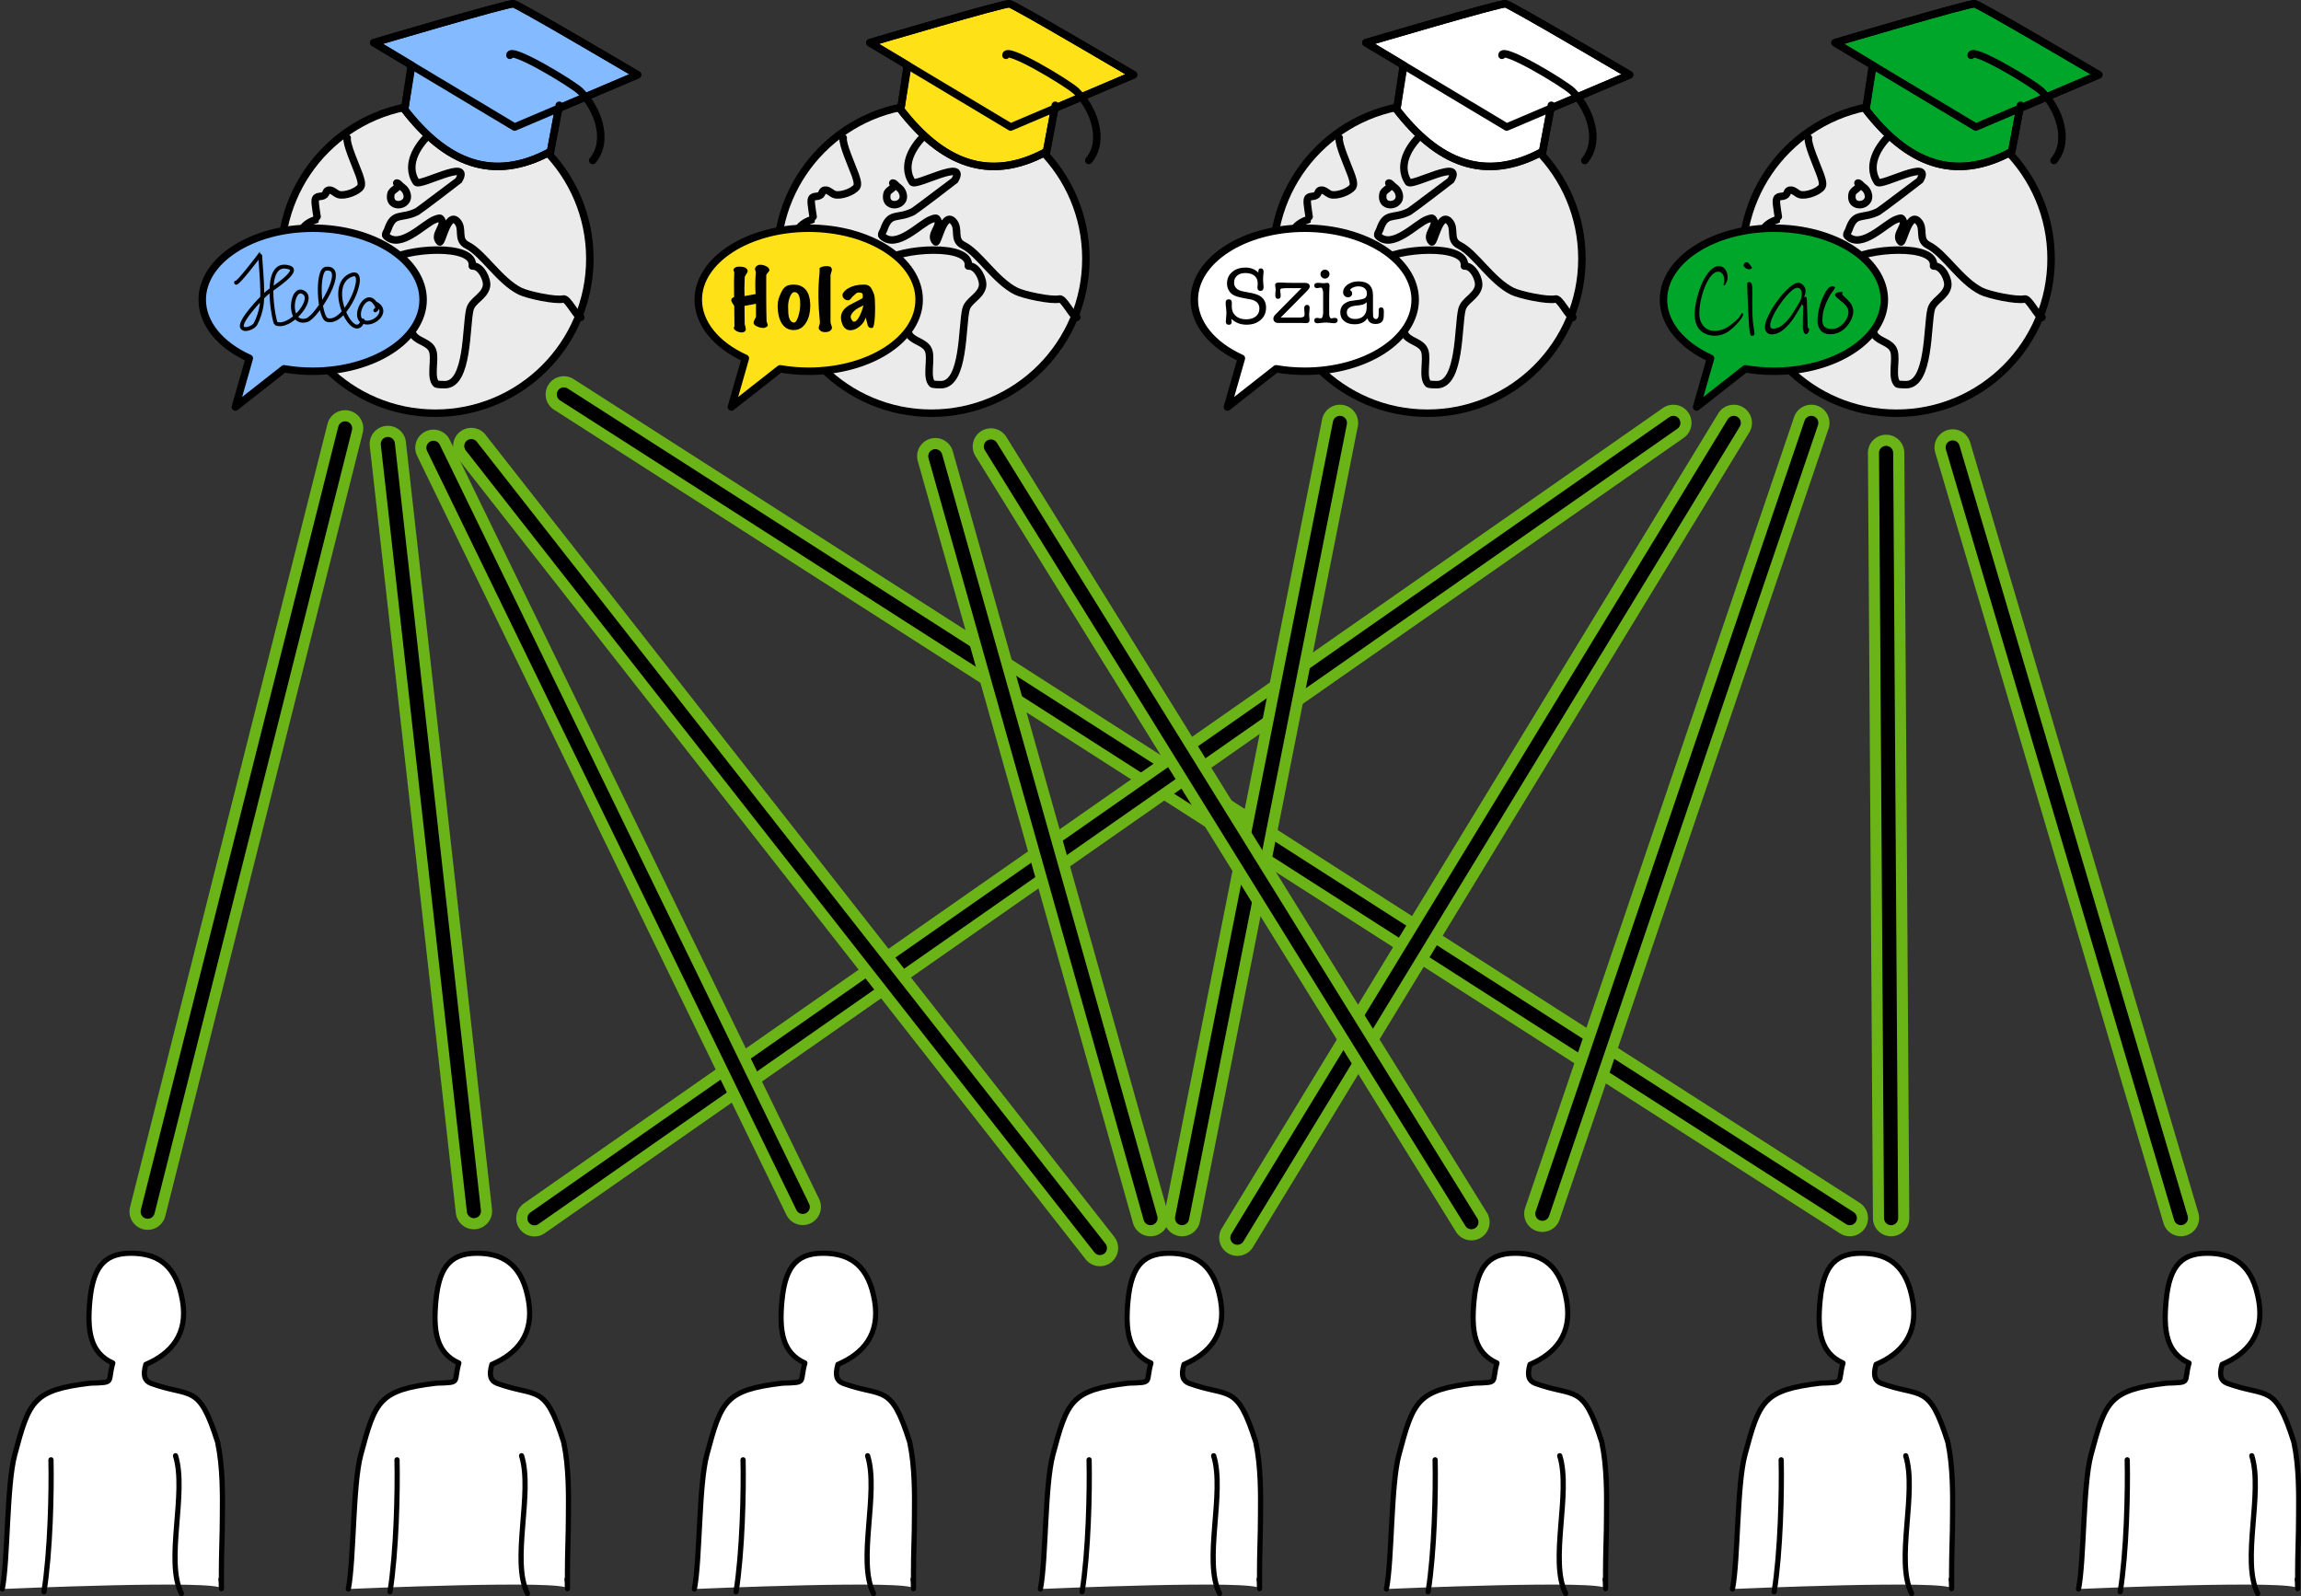 <?xml version="1.0" encoding="UTF-8"?>
<!--?xml version="1.0" encoding="UTF-8"?-->
<!-- Created with Inkscape (http://www.inkscape.org/) -->
<svg id="svg360" width="446.5mm" height="309.71mm" version="1.1" viewBox="0 0 446.5 309.71" xmlns="http://www.w3.org/2000/svg" xmlns:serif="http://www.serif.com/">
 <rect x="0" y="0" width="446.5" height="309.71" fill="#333333" stroke="none"/>
 <g id="g358" transform="translate(146.44,72.926)">
  <g id="g14" class="csvg-group">
   <g id="g6" class="csvg-button">
    <path id="path2" d="m-33.818-1.402-6.422 10.025 249.54 159.83 6.422-10.025z" style="-inkscape-stroke:none;clip-rule:evenodd;color:#000000;fill-opacity:0;font-variation-settings:normal;stop-color:#000000;stroke-linejoin:round;stroke-miterlimit:1.5"/>
    <path id="path4" d="M 212.51,163.44 -37.03,3.61" style="-inkscape-stroke:none;clip-rule:evenodd;fill:none;font-variation-settings:normal;stop-color:#000000;stroke-linecap:round;stroke-linejoin:round;stroke-miterlimit:1.5;stroke:#515151"/>
   </g>
   <g id="g12" class="csvg-button">
    <path id="path8" d="m-37.785.162a3.528 3.528 0 00-2.215 1.543 3.528 3.528 0 001.068 4.873l249.54 159.83a3.528 3.528 0 004.873-1.068 3.528 3.528 0 00-1.066-4.873l-249.54-159.83a3.528 3.528 0 00-2.658-.475z" style="-inkscape-stroke:none;clip-rule:evenodd;color:#000000;fill-rule:evenodd;fill:#6bb418;stroke-linecap:round;stroke-linejoin:round;stroke-miterlimit:1.5"/>
    <path id="path10" d="M 212.51,163.44 -37.03,3.61" style="clip-rule:evenodd;fill:none;stroke-linecap:round;stroke-linejoin:round;stroke-miterlimit:1.5;stroke-width:2.744px;stroke:#000000"/>
   </g>
  </g>
  <g id="g28" class="csvg-group">
   <g id="g20" class="csvg-button">
    <path id="path16" d="m174.86 4.26-221 154.33 6.816 9.762 221-154.33z" style="-inkscape-stroke:none;clip-rule:evenodd;color:#000000;fill-opacity:0;font-variation-settings:normal;stop-color:#000000;stroke-linejoin:round;stroke-miterlimit:1.5"/>
    <path id="path18" d="m-42.735 163.47 221-154.33" style="-inkscape-stroke:none;clip-rule:evenodd;fill:none;font-variation-settings:normal;stop-color:#000000;stroke-linecap:round;stroke-linejoin:round;stroke-miterlimit:1.5;stroke:#515151"/>
   </g>
   <g id="g26" class="csvg-button">
    <path id="path22" d="m178.88 5.666a3.528 3.528 0 00-2.637.58l-221 154.33a3.528 3.528 0 00-.873 4.912 3.528 3.528 0 004.912.871l221-154.33a3.528 3.528 0 00.873-4.912 3.528 3.528 0 00-2.275-1.453z" style="-inkscape-stroke:none;clip-rule:evenodd;color:#000000;fill-rule:evenodd;fill:#6bb418;stroke-linecap:round;stroke-linejoin:round;stroke-miterlimit:1.5"/>
    <path id="path24" d="m-42.735 163.47 221-154.33" style="clip-rule:evenodd;fill:none;stroke-linecap:round;stroke-linejoin:round;stroke-miterlimit:1.5;stroke-width:2.744px;stroke:#000000"/>
   </g>
  </g>
  <g id="g42" class="csvg-group">
   <g id="g34" class="csvg-button">
    <path id="path30" d="m238.18 12.211-11.416 3.381 44.289 149.53 11.416-3.381z" style="-inkscape-stroke:none;clip-rule:evenodd;color:#000000;fill-opacity:0;font-variation-settings:normal;stop-color:#000000;stroke-linejoin:round;stroke-miterlimit:1.5"/>
    <path id="path32" d="m232.47 13.901 44.289 149.53" style="-inkscape-stroke:none;clip-rule:evenodd;fill:none;font-variation-settings:normal;stop-color:#000000;stroke-linecap:round;stroke-linejoin:round;stroke-miterlimit:1.5;stroke:#515151"/>
   </g>
   <g id="g40" class="csvg-button">
    <path id="path36" d="m231.5 10.511c-1.872.537-2.955 2.491-2.418 4.363l44.289 149.53c.537 1.872 2.491 2.955 4.363 2.418 1.872-.537 2.955-2.491 2.418-4.363l-44.289-149.53c-.537-1.872-2.491-2.955-4.363-2.418z" style="-inkscape-stroke:none;clip-rule:evenodd;color:#000000;fill-rule:evenodd;fill:#6bb418;stroke-linecap:round;stroke-linejoin:round;stroke-miterlimit:1.5"/>
    <path id="path38" d="m232.47 13.901 44.289 149.53" style="clip-rule:evenodd;fill:none;stroke-linecap:round;stroke-linejoin:round;stroke-miterlimit:1.5;stroke-width:2.744px;stroke:#000000"/>
   </g>
  </g>
  <g id="g56" class="csvg-group">
   <g id="g48" class="csvg-button">
    <path id="path44" d="m225.5 14.922-11.906.076.971 148.48 11.906-.078z" style="-inkscape-stroke:none;clip-rule:evenodd;color:#000000;fill-opacity:0;font-variation-settings:normal;stop-color:#000000;stroke-linejoin:round;stroke-miterlimit:1.5"/>
    <path id="path46" d="m219.55 14.96.971 148.48" style="-inkscape-stroke:none;clip-rule:evenodd;fill:none;font-variation-settings:normal;stop-color:#000000;stroke-linecap:round;stroke-linejoin:round;stroke-miterlimit:1.5;stroke:#515151"/>
   </g>
   <g id="g54" class="csvg-button">
    <path id="path50" d="m219.53 11.432c-1.948.012-3.518 1.601-3.506 3.549l.971 148.48c.012 1.949 1.602 3.519 3.551 3.506 1.948-.012 3.518-1.601 3.506-3.549l-.971-148.48c-.012-1.949-1.602-3.519-3.551-3.506z" style="-inkscape-stroke:none;clip-rule:evenodd;color:#000000;fill-rule:evenodd;fill:#6bb418;stroke-linecap:round;stroke-linejoin:round;stroke-miterlimit:1.5"/>
    <path id="path52" d="m219.55 14.96.971 148.48" style="clip-rule:evenodd;fill:none;stroke-linecap:round;stroke-linejoin:round;stroke-miterlimit:1.5;stroke-width:2.744px;stroke:#000000"/>
   </g>
  </g>
  <g id="g70" class="csvg-group">
   <g id="g62" class="csvg-button">
    <path id="path58" d="m199.39 7.223-52.182 153.45 11.273 3.832 52.182-153.45z" style="-inkscape-stroke:none;clip-rule:evenodd;color:#000000;fill-opacity:0;font-variation-settings:normal;stop-color:#000000;stroke-linejoin:round;stroke-miterlimit:1.5"/>
    <path id="path60" d="m152.85 162.59 52.181-153.45" style="-inkscape-stroke:none;clip-rule:evenodd;fill:none;font-variation-settings:normal;stop-color:#000000;stroke-linecap:round;stroke-linejoin:round;stroke-miterlimit:1.5;stroke:#515151"/>
   </g>
   <g id="g68" class="csvg-button">
    <path id="path64" d="m206.17 5.799a3.528 3.528 0 00-4.475 2.205l-52.182 153.45a3.528 3.528 0 002.205 4.475 3.528 3.528 0 004.475-2.203l52.182-153.45a3.528 3.528 0 00-2.205-4.477z" style="-inkscape-stroke:none;clip-rule:evenodd;color:#000000;fill-rule:evenodd;fill:#6bb418;stroke-linecap:round;stroke-linejoin:round;stroke-miterlimit:1.5"/>
    <path id="path66" d="m152.85 162.59 52.181-153.45" style="clip-rule:evenodd;fill:none;stroke-linecap:round;stroke-linejoin:round;stroke-miterlimit:1.5;stroke-width:2.744px;stroke:#000000"/>
   </g>
  </g>
  <g id="g84" class="csvg-group">
   <g id="g76" class="csvg-button">
    <path id="path72" d="m184.91 6.043-96.32 158.1 10.166 6.195 96.322-158.1z" style="-inkscape-stroke:none;clip-rule:evenodd;color:#000000;fill-opacity:0;font-variation-settings:normal;stop-color:#000000;stroke-linejoin:round;stroke-miterlimit:1.5"/>
    <path id="path74" d="m93.669 167.24 96.322-158.1" style="-inkscape-stroke:none;clip-rule:evenodd;fill:none;font-variation-settings:normal;stop-color:#000000;stroke-linecap:round;stroke-linejoin:round;stroke-miterlimit:1.5;stroke:#515151"/>
   </g>
   <g id="g82" class="csvg-button">
    <path id="path78" d="m189.16 5.711a3.528 3.528 0 00-2.18 1.592l-96.322 158.1a3.528 3.528 0 001.178 4.85 3.528 3.528 0 004.848-1.178l96.322-158.1a3.528 3.528 0 00-1.178-4.848 3.528 3.528 0 00-2.668-.416z" style="-inkscape-stroke:none;clip-rule:evenodd;color:#000000;fill-rule:evenodd;fill:#6bb418;stroke-linecap:round;stroke-linejoin:round;stroke-miterlimit:1.5"/>
    <path id="path80" d="m93.669 167.24 96.322-158.1" style="clip-rule:evenodd;fill:none;stroke-linecap:round;stroke-linejoin:round;stroke-miterlimit:1.5;stroke-width:2.744px;stroke:#000000"/>
   </g>
  </g>
  <g id="g98" class="csvg-group">
   <g id="g90" class="csvg-button">
    <path id="path86" d="m107.73 7.981-30.635 154.3 11.678 2.318 30.635-154.3z" style="-inkscape-stroke:none;clip-rule:evenodd;color:#000000;fill-opacity:0;font-variation-settings:normal;stop-color:#000000;stroke-linejoin:round;stroke-miterlimit:1.5"/>
    <path id="path88" d="m82.932 163.44 30.636-154.3" style="-inkscape-stroke:none;clip-rule:evenodd;fill:none;font-variation-settings:normal;stop-color:#000000;stroke-linecap:round;stroke-linejoin:round;stroke-miterlimit:1.5;stroke:#515151"/>
   </g>
   <g id="g96" class="csvg-button">
    <path id="path92" d="m114.26 5.678a3.528 3.528 0 00-4.148 2.773l-30.635 154.3a3.528 3.528 0 002.772 4.148 3.528 3.528 0 004.148-2.773l30.637-154.3a3.528 3.528 0 00-2.773-4.148z" style="-inkscape-stroke:none;clip-rule:evenodd;color:#000000;fill-rule:evenodd;fill:#6bb418;stroke-linecap:round;stroke-linejoin:round;stroke-miterlimit:1.5"/>
    <path id="path94" d="m82.932 163.44 30.636-154.3" style="clip-rule:evenodd;fill:none;stroke-linecap:round;stroke-linejoin:round;stroke-miterlimit:1.5;stroke-width:2.744px;stroke:#000000"/>
   </g>
  </g>
  <g id="g112" class="csvg-group">
   <g id="g104" class="csvg-button">
    <path id="path100" d="m50.938 10.561-10.201 6.318 93.242 150.51 10.201-6.32z" style="-inkscape-stroke:none;clip-rule:evenodd;color:#000000;fill-opacity:0;font-variation-settings:normal;stop-color:#000000;stroke-linejoin:round;stroke-miterlimit:1.5"/>
    <path id="path102" d="m139.08 164.23-93.243-150.51" style="-inkscape-stroke:none;clip-rule:evenodd;fill:none;font-variation-settings:normal;stop-color:#000000;stroke-linecap:round;stroke-linejoin:round;stroke-miterlimit:1.5;stroke:#515151"/>
   </g>
   <g id="g110" class="csvg-button">
    <path id="path106" d="m46.648 10.283a3.528 3.528 0 00-2.664.436 3.528 3.528 0 00-1.141 4.857l93.242 150.51a3.528 3.528 0 004.857 1.141 3.528 3.528 0 001.141-4.856l-93.242-150.51a3.528 3.528 0 00-2.193-1.578z" style="-inkscape-stroke:none;clip-rule:evenodd;color:#000000;fill-rule:evenodd;fill:#6bb418;stroke-linecap:round;stroke-linejoin:round;stroke-miterlimit:1.5"/>
    <path id="path108" d="m139.08 164.23-93.243-150.51" style="clip-rule:evenodd;fill:none;stroke-linecap:round;stroke-linejoin:round;stroke-miterlimit:1.5;stroke-width:2.744px;stroke:#000000"/>
   </g>
  </g>
  <g id="g126" class="csvg-group">
   <g id="g118" class="csvg-button">
    <path id="path114" d="m40.781 13.982-11.457 3.236 41.756 147.84 11.459-3.236z" style="-inkscape-stroke:none;clip-rule:evenodd;color:#000000;fill-opacity:0;font-variation-settings:normal;stop-color:#000000;stroke-linejoin:round;stroke-miterlimit:1.5"/>
    <path id="path116" d="M 76.81,163.44 35.053,15.6" style="-inkscape-stroke:none;clip-rule:evenodd;fill:none;font-variation-settings:normal;stop-color:#000000;stroke-linecap:round;stroke-linejoin:round;stroke-miterlimit:1.5;stroke:#515151"/>
   </g>
   <g id="g124" class="csvg-button">
    <path id="path120" d="m34.094 12.205a3.528 3.528 0 00-2.436 4.354l41.756 147.84a3.528 3.528 0 004.356 2.436 3.528 3.528 0 002.436-4.354l-41.758-147.84a3.528 3.528 0 00-4.354-2.436z" style="-inkscape-stroke:none;clip-rule:evenodd;color:#000000;fill-rule:evenodd;fill:#6bb418;stroke-linecap:round;stroke-linejoin:round;stroke-miterlimit:1.5"/>
    <path id="path122" d="M 76.81,163.44 35.053,15.6" style="clip-rule:evenodd;fill:none;stroke-linecap:round;stroke-linejoin:round;stroke-miterlimit:1.5;stroke-width:2.744px;stroke:#000000"/>
   </g>
  </g>
  <g id="g140" class="csvg-group">
   <g id="g132" class="csvg-button">
    <path id="path128" d="m-50.305 9.957-9.371 7.346 121.99 155.62 9.371-7.344z" style="-inkscape-stroke:none;clip-rule:evenodd;color:#000000;fill-opacity:0;font-variation-settings:normal;stop-color:#000000;stroke-linejoin:round;stroke-miterlimit:1.5"/>
    <path id="path130" d="m67 169.25-121.99-155.62" style="-inkscape-stroke:none;clip-rule:evenodd;fill:none;font-variation-settings:normal;stop-color:#000000;stroke-linecap:round;stroke-linejoin:round;stroke-miterlimit:1.5;stroke:#515151"/>
   </g>
   <g id="g138" class="csvg-button">
    <path id="path134" d="m-54.564 10.125a3.528 3.528 0 00-2.6.727 3.528 3.528 0 00-.6 4.953l121.99 155.62a3.528 3.528 0 004.951.6 3.528 3.528 0 00.602-4.953l-121.99-155.62a3.528 3.528 0 00-2.353-1.326z" style="-inkscape-stroke:none;clip-rule:evenodd;color:#000000;fill-rule:evenodd;fill:#6bb418;stroke-linecap:round;stroke-linejoin:round;stroke-miterlimit:1.5"/>
    <path id="path136" d="m67 169.25-121.99-155.62" style="clip-rule:evenodd;fill:none;stroke-linecap:round;stroke-linejoin:round;stroke-miterlimit:1.5;stroke-width:2.723px;stroke:#000000"/>
   </g>
  </g>
  <g id="g154" class="csvg-group">
   <g id="g146" class="csvg-button">
    <path id="path142" d="m-56.98 11.365-10.705 5.209 71.662 147.29 10.705-5.209z" style="-inkscape-stroke:none;clip-rule:evenodd;color:#000000;fill-opacity:0;font-variation-settings:normal;stop-color:#000000;stroke-linejoin:round;stroke-miterlimit:1.5"/>
    <path id="path144" d="m9.329 161.26-71.662-147.29" style="-inkscape-stroke:none;clip-rule:evenodd;fill:none;font-variation-settings:normal;stop-color:#000000;stroke-linecap:round;stroke-linejoin:round;stroke-miterlimit:1.5;stroke:#515151"/>
   </g>
   <g id="g152" class="csvg-button">
    <path id="path148" d="m-61.18 10.637a3.528 3.528 0 00-2.695.162 3.528 3.528 0 00-1.629 4.715l71.66 147.29a3.528 3.528 0 004.717 1.629 3.528 3.528 0 001.629-4.715l-71.662-147.29a3.528 3.528 0 00-2.019-1.791z" style="-inkscape-stroke:none;clip-rule:evenodd;color:#000000;fill-rule:evenodd;fill:#6bb418;stroke-linecap:round;stroke-linejoin:round;stroke-miterlimit:1.5"/>
    <path id="path150" d="m9.329 161.26-71.662-147.29" style="clip-rule:evenodd;fill:none;stroke-linecap:round;stroke-linejoin:round;stroke-miterlimit:1.5;stroke-width:2.744px;stroke:#000000"/>
   </g>
  </g>
  <g id="g168" class="csvg-group">
   <g id="g160" class="csvg-button">
    <path id="path156" d="m-65.264 12.566-11.832 1.328 16.699 148.85 11.832-1.328z" style="-inkscape-stroke:none;clip-rule:evenodd;color:#000000;fill-opacity:0;font-variation-settings:normal;stop-color:#000000;stroke-linejoin:round;stroke-miterlimit:1.5"/>
    <path id="path158" d="m-54.481 162.08-16.699-148.85" style="-inkscape-stroke:none;clip-rule:evenodd;fill:none;font-variation-settings:normal;stop-color:#000000;stroke-linecap:round;stroke-linejoin:round;stroke-miterlimit:1.5;stroke:#515151"/>
   </g>
   <g id="g166" class="csvg-button">
    <path id="path162" d="m-71.574 9.725a3.528 3.528 0 00-3.113 3.898l16.701 148.85a3.528 3.528 0 003.898 3.111 3.528 3.528 0 003.113-3.898l-16.701-148.85a3.528 3.528 0 00-3.898-3.113z" style="-inkscape-stroke:none;clip-rule:evenodd;color:#000000;fill-rule:evenodd;fill:#6bb418;stroke-linecap:round;stroke-linejoin:round;stroke-miterlimit:1.5"/>
    <path id="path164" d="m-54.481 162.08-16.699-148.85" style="clip-rule:evenodd;fill:none;stroke-linecap:round;stroke-linejoin:round;stroke-miterlimit:1.5;stroke-width:2.744px;stroke:#000000"/>
   </g>
  </g>
  <g id="g182" class="csvg-group">
   <g id="g174" class="csvg-button">
    <path id="path170" d="m-85.24 8.744-38.312 151.99 11.545 2.91 38.312-151.99z" style="-inkscape-stroke:none;clip-rule:evenodd;color:#000000;fill-opacity:0;stroke-linejoin:round;stroke-miterlimit:1.5"/>
    <path id="path172" d="m-117.78 162.19 38.312-151.99" style="clip-rule:evenodd;fill:none;stroke-linecap:round;stroke-linejoin:round;stroke-miterlimit:1.5;stroke:#515151"/>
   </g>
   <g id="g180" class="csvg-button">
    <path id="path176" d="m-78.609 6.781a3.528 3.528 0 00-4.283 2.559l-38.313 151.98a3.528 3.528 0 002.559 4.283 3.528 3.528 0 004.283-2.559l38.312-151.98a3.528 3.528 0 00-2.559-4.283z" style="-inkscape-stroke:none;clip-rule:evenodd;color:#000000;fill-rule:evenodd;fill:#6bb418;stroke-linecap:round;stroke-linejoin:round;stroke-miterlimit:1.5"/>
    <path id="path178" d="m-117.78 162.19 38.312-151.99" style="clip-rule:evenodd;fill:none;stroke-linecap:round;stroke-linejoin:round;stroke-miterlimit:1.5;stroke-width:2.744px;stroke:#000000"/>
   </g>
  </g>
  <g id="g356" class="csvg-ignore">
   <circle id="circle184" cx="-61.957" cy="-22.722" r="29.976" style="clip-rule:evenodd;fill-rule:evenodd;fill:#ebebeb;stroke-linecap:round;stroke-linejoin:round;stroke-miterlimit:1.5;stroke-width:1.452px;stroke:#000000"/>
   <path id="path186" d="m-54.795-21.312c.603-4.499-13.344-3.408-16.249-.986-.535.446-.94 1.481-.84 2.183.068.479 5.206 11.588 5.71 12.26.938 1.251 3.133 1.338 3.695 3.023.565 1.695-.563 5.148.672 6.382.163.163 1.464.168 1.68.168 4.616 0 4.063-11.382 4.871-14.612.435-1.741 2.706-2.427 3.191-4.367.332-1.329-1.018-4.031-2.519-4.031" style="clip-rule:evenodd;fill:none;stroke-linecap:round;stroke-linejoin:round;stroke-miterlimit:1.5;stroke-width:1.452px;stroke:#000000"/>
   <path id="path188" d="m-60.559-48.388c-.224-.346-1.361.517-1.416.56-3.206 2.494-6.048 6.716-3.695 10.245.65.974 10.943-4.858 8.23-.336-.002.003-7.711 5.871-8.062 6.046-3.142 1.571-4.519-.047-5.71 3.527-.064.191-.576.936-.336 1.176 2.808 2.808 7.514-2.505 9.573-3.191.135-.045.827-.349 1.008-.168 1.333 1.333-1.611 3.092-.168 4.535.429.429 1.528-5.862 3.359-4.031 1.442 1.442-.169 3.611 2.015 4.703 3.094 1.547 6.185 6.871 10.245 8.902 1.454.727 6.894 1.888 8.398 1.512.831-.208 2.528 3.426 3.375 3.568" style="clip-rule:evenodd;fill:none;stroke-linecap:round;stroke-linejoin:round;stroke-miterlimit:1.5;stroke-width:1.452px;stroke:#000000"/>
   <path id="path190" d="m-69.457-37.408c.346.001.488.346.869.642.309.241.661.504.856.856 1.666 2.999-3.507 3.908-2.854.642.172-.858 1.427-1.031 1.427-1.855" style="clip-rule:evenodd;fill:none;stroke-linecap:round;stroke-linejoin:round;stroke-miterlimit:1.5;stroke-width:1.452px;stroke:#000000"/>
   <path id="path192" d="m-79.066-46.155c-.251 1.08 1.678 5.38 2.202 6.821.215.591.795 2.052.428 2.64-.585.936-3.138 1.909-4.352 1.498-.612-.207-1.407-1.203-2.14-.713-.254.169-.271.594-.499.785-.74.617-1.733-.08-1.855 1.142-.067.668.47 3.554.428 3.567-1.185.395-2.263.897-2.997 1.998-.345.518.054 1.48-.571 1.855-.842.506-2.566-.147-3.068.856" style="clip-rule:evenodd;fill:none;stroke-linecap:round;stroke-linejoin:round;stroke-miterlimit:1.5;stroke-width:1.452px;stroke:#000000"/>
   <path id="path194" d="m-91.541-21.54c.634.614-.733-.169-.664-.099.858.858 2.425-.264 3.567 1.641.255.425-.042 1.115.071 1.57.394 1.574.665 3.476.428 5.137-.131.917-.516 2.379 0 3.282.451.789.938 2.143 1.498 2.783 1.191 1.362 3.567 3.162 3.567 4.994" style="clip-rule:evenodd;fill:none;stroke-linecap:round;stroke-linejoin:round;stroke-miterlimit:1.5;stroke-width:1.452px;stroke:#000000"/>
   <path id="path196" d="m-66.538-60.226-7.37-4.414s26.112-7.723 27.107-7.552c.995.171 24.073 13.777 24.073 13.777l-15.309 6.505-1.578 8.389c-11.343 6.174-20.462 1.985-28.305-8.146z" style="clip-rule:evenodd;fill-rule:evenodd;fill:#84baff;stroke-linecap:round;stroke-linejoin:round;stroke-miterlimit:1.5;stroke-width:1.452px;stroke:#000000"/>
   <path id="path198" d="m-46.801-72.191c-.995-.171-27.107 7.552-27.107 7.552l27.321 16.363 23.859-10.138s-23.078-13.606-24.073-13.777z" style="clip-rule:evenodd;fill:none;stroke-linecap:round;stroke-linejoin:round;stroke-miterlimit:1.5;stroke-width:1.452px;stroke:#000000"/>
   <path id="path200" d="m-47.496-62.194c-.054-1.864 12.224 5.552 13.653 6.967 3.372 3.338 5.67 9.524 2.424 13.436" style="clip-rule:evenodd;fill:none;stroke-linecap:round;stroke-linejoin:round;stroke-miterlimit:1.5;stroke-width:1.452px;stroke:#000000"/>
   <path id="path202" d="m-37.924-52.507-1.69 8.987c-11.343 6.174-20.462 1.986-28.305-8.146l1.26-8.568" style="clip-rule:evenodd;fill:none;stroke-linecap:round;stroke-linejoin:round;stroke-miterlimit:1.5;stroke-width:1.441px;stroke:#000000"/>
   <path id="path204" d="m-64.337-14.765c0-7.66-9.602-13.879-21.43-13.879-11.827 0-21.43 6.219-21.43 13.879 0 4.527 3.409 8.769 9.133 11.366l-2.704 9.451 9.448-7.413c1.811.315 3.678.474 5.553.474 11.828 0 21.43-6.219 21.43-13.878z" style="clip-rule:evenodd;fill-rule:evenodd;fill:#84baff;stroke-linecap:round;stroke-linejoin:round;stroke-miterlimit:1.5;stroke-width:1.452px;stroke:#000000"/>
   <path id="path206" d="m-100.64-18.1c.038.649 4.836-5.568 4.74-5.568-.243 0 .676 6.93.231 9.932-.185 1.249-.59 2.522-1.192 3.677-.375.718-2.331 1.475-2.633.567-.423-1.27 3.887-5.795 5.096-6.784.707-.579 6.227-4.045 4.158-4.735-5.575-1.858-2.957 10.727-2.656 10.856 2.604 1.117 7.427-4.367 5.543-5.89-2.525-2.041-3.61 6.406.43 5.252 1.992-.569 8.134-10.537 3.728-9.987-1.887.236-1.332 9.452.231 9.932 3.69 1.133 8.092-9.858 4.85-8.777-5.568 1.856.436 13.821 2.079 8.893" style="clip-rule:evenodd;fill:none;stroke-linecap:round;stroke-linejoin:round;stroke-miterlimit:1.5;stroke-width:.749px;stroke:#000000"/>
   <path id="path208" d="m-73.62-12.702c.663-.426.28-.949-.11-1.496-1.685-2.358-4.071 2.249-2.593 3.481 1.836 1.53 5.891-1.774 2.708-3.365" style="clip-rule:evenodd;fill:none;stroke-linecap:round;stroke-linejoin:round;stroke-miterlimit:1.5;stroke-width:.749px;stroke:#000000"/>
   <circle id="circle210" cx="34.297" cy="-22.722" r="29.976" style="clip-rule:evenodd;fill-rule:evenodd;fill:#ebebeb;stroke-linecap:round;stroke-linejoin:round;stroke-miterlimit:1.5;stroke-width:1.452px;stroke:#000000"/>
   <path id="path212" d="m41.46-21.312c.603-4.499-13.344-3.408-16.249-.986-.535.446-.94 1.481-.84 2.183.068.479 5.206 11.588 5.71 12.26.938 1.251 3.133 1.338 3.695 3.023.565 1.695-.563 5.148.672 6.382.163.163 1.464.168 1.68.168 4.616 0 4.063-11.382 4.871-14.612.435-1.741 2.706-2.427 3.191-4.367.332-1.329-1.018-4.031-2.519-4.031" style="clip-rule:evenodd;fill:none;stroke-linecap:round;stroke-linejoin:round;stroke-miterlimit:1.5;stroke-width:1.452px;stroke:#000000"/>
   <path id="path214" d="m35.696-48.388c-.224-.346-1.361.517-1.416.56-3.206 2.494-6.048 6.716-3.695 10.245.65.974 10.943-4.858 8.23-.336-.002.003-7.711 5.871-8.062 6.046-3.142 1.571-4.519-.047-5.71 3.527-.064.191-.576.936-.336 1.176 2.808 2.808 7.514-2.505 9.573-3.191.135-.045.827-.349 1.008-.168 1.333 1.333-1.611 3.092-.168 4.535.429.429 1.528-5.862 3.359-4.031 1.442 1.442-.169 3.611 2.015 4.703 3.094 1.547 6.185 6.871 10.245 8.902 1.454.727 6.894 1.888 8.398 1.512.831-.208 2.528 3.426 3.375 3.568" style="clip-rule:evenodd;fill:none;stroke-linecap:round;stroke-linejoin:round;stroke-miterlimit:1.5;stroke-width:1.452px;stroke:#000000"/>
   <path id="path216" d="m26.798-37.408c.346.001.488.346.869.642.309.241.661.504.856.856 1.666 2.999-3.507 3.908-2.854.642.172-.858 1.427-1.031 1.427-1.855" style="clip-rule:evenodd;fill:none;stroke-linecap:round;stroke-linejoin:round;stroke-miterlimit:1.5;stroke-width:1.452px;stroke:#000000"/>
   <path id="path218" d="m17.189-46.155c-.251 1.08 1.678 5.38 2.202 6.821.215.591.795 2.052.428 2.64-.585.936-3.138 1.909-4.352 1.498-.612-.207-1.407-1.203-2.14-.713-.254.169-.271.594-.499.785-.74.617-1.733-.08-1.855 1.142-.067.668.47 3.554.428 3.567-1.185.395-2.263.897-2.997 1.998-.345.518.054 1.48-.571 1.855-.842.506-2.566-.147-3.068.856" style="clip-rule:evenodd;fill:none;stroke-linecap:round;stroke-linejoin:round;stroke-miterlimit:1.5;stroke-width:1.452px;stroke:#000000"/>
   <path id="path220" d="m4.714-21.54c.634.614-.733-.169-.664-.099.858.858 2.425-.264 3.567 1.641.255.425-.042 1.115.071 1.57.394 1.574.665 3.476.428 5.137-.131.917-.516 2.379 0 3.282.451.789.938 2.143 1.498 2.783 1.191 1.362 3.567 3.162 3.567 4.994" style="clip-rule:evenodd;fill:none;stroke-linecap:round;stroke-linejoin:round;stroke-miterlimit:1.5;stroke-width:1.452px;stroke:#000000"/>
   <path id="path222" d="m29.717-60.226-7.37-4.414s26.112-7.723 27.107-7.552c.995.171 24.073 13.777 24.073 13.777l-15.309 6.505-1.578 8.389c-11.343 6.174-20.462 1.985-28.305-8.146z" style="clip-rule:evenodd;fill-rule:evenodd;fill:#ffe117;stroke-linecap:round;stroke-linejoin:round;stroke-miterlimit:1.5;stroke-width:1.452px;stroke:#000000"/>
   <path id="path224" d="m49.454-72.191c-.995-.171-27.107 7.552-27.107 7.552l27.321 16.363 23.859-10.138s-23.078-13.606-24.073-13.777z" style="clip-rule:evenodd;fill:none;stroke-linecap:round;stroke-linejoin:round;stroke-miterlimit:1.5;stroke-width:1.452px;stroke:#000000"/>
   <path id="path226" d="m48.759-62.194c-.054-1.864 12.224 5.552 13.653 6.967 3.372 3.338 5.67 9.524 2.424 13.436" style="clip-rule:evenodd;fill:none;stroke-linecap:round;stroke-linejoin:round;stroke-miterlimit:1.5;stroke-width:1.452px;stroke:#000000"/>
   <path id="path228" d="m58.331-52.507-1.69 8.987c-11.343 6.174-20.462 1.986-28.305-8.146l1.26-8.568" style="clip-rule:evenodd;fill:none;stroke-linecap:round;stroke-linejoin:round;stroke-miterlimit:1.5;stroke-width:1.441px;stroke:#000000"/>
   <path id="path230" d="m31.918-14.765c0-7.66-9.602-13.879-21.43-13.879-11.827 0-21.43 6.219-21.43 13.879 0 4.527 3.409 8.769 9.133 11.366l-2.704 9.451 9.448-7.413c1.811.315 3.678.474 5.553.474 11.828 0 21.43-6.219 21.43-13.878z" style="clip-rule:evenodd;fill-rule:evenodd;fill:#ffe117;stroke-linecap:round;stroke-linejoin:round;stroke-miterlimit:1.5;stroke-width:1.452px;stroke:#000000"/>
   <path id="path232" d="m2.244-19.461c-.022 1.438 0 7.316.066 8.809 0 .1.038.241.116.423.077.182.116.312.116.39 0 .199-.188.365-.564.498-.078.033-.177.05-.299.05-.365 0-.752-.089-1.161-.265-.487-.211-.73-.459-.73-.747 0-.133.052-.304.158-.514.105-.211.207-.415.307-.614v-2.555l-2.223.415c0 .486.005 1.172.017 2.057.011.884.017 1.332.017 1.344 0 .121.036.307.108.556.071.249.108.428.108.539 0 .199-.075.359-.224.481-.149.121-.352.182-.605.182-.265 0-.537-.064-.813-.191-.277-.128-.462-.257-.556-.39-.094-.133-.141-.232-.141-.299 0-.022.044-.128.133-.315 0-.42-.006-1.115-.017-2.082-.011-.968-.017-1.584-.017-1.85-.011-.033-.144-.249-.398-.647-.155-.232-.211-.448-.166-.647.022-.111.088-.199.199-.265.11-.066.221-.138.332-.216-.033-2.367-.022-3.965.033-4.794-.1-.188-.149-.332-.149-.431 0-.221.171-.41.514-.564.144-.056.348-.083.614-.083.863 0 1.388.21 1.576.63.033.077.05.149.05.216 0 .144-.097.351-.29.622-.194.271-.29.494-.29.672-.066 1.593-.078 2.781-.033 3.567 1.083-.177 1.802-.31 2.156-.398-.1-1.217-.089-2.638.033-4.263-.1-.255-.149-.459-.149-.614 0-.299.204-.542.614-.73.088-.045.216-.066.382-.066.387 0 .763.088 1.128.265.42.199.635.448.647.747.011.144-.086.32-.29.531-.205.21-.307.392-.307.547z" style="clip-rule:evenodd;stroke-linecap:round;stroke-linejoin:round;stroke-miterlimit:1.5;stroke-width:.638"/>
   <path id="path234" d="m9.676-16.956c.741.674 1.111 1.813 1.111 3.417 0 1.238-.26 2.294-.78 3.168-.586.995-1.393 1.493-2.422 1.493-1.018 0-1.803-.448-2.356-1.344-.487-.775-.773-2.054-.773-3.249 0-1.05.23-1.7.607-2.541.398-.896.907-1.421 1.526-1.576.32-.078.652-.116.995-.116.851 0 1.548.249 2.09.747zm-1.891.713c-.365-.033-.68.276-.946.929-.232.586-.348 1.2-.348 1.841 0 .94.044 1.603.133 1.991.154.697.475 1.078.962 1.145.309.044.597-.338.863-1.145.254-.775.382-1.604.382-2.488 0-1.46-.348-2.218-1.045-2.273z" style="clip-rule:evenodd;stroke-linecap:round;stroke-linejoin:round;stroke-miterlimit:1.5;stroke-width:.638"/>
   <path id="path236" d="m14.918-9.043c-.221.376-.63.564-1.228.564-.553 0-.94-.172-1.161-.514-.066-.1-.1-.211-.1-.332 0-.1.038-.263.116-.489.077-.227.116-.418.116-.572-.321-3.222-.419-6.437-.066-9.638v-.813c.033-.122.188-.227.464-.315.276-.089.569-.133.879-.133.453 0 .741.075.863.224.121.149.182.307.182.473 0 .11-.045.293-.133.547-.089.254-.133.459-.133.614v8.958c0 .154.047.353.141.597.094.243.141.42.141.531 0 .1-.028.199-.083.299z" style="clip-rule:evenodd;stroke-linecap:round;stroke-linejoin:round;stroke-miterlimit:1.5;stroke-width:.638"/>
   <path id="path238" d="m23.316-14.883c.1 1.427.117 5.607-.535 5.607-.221 0-.398-.033-.531-.1-.177-.111-.299-.332-.365-.664-.133-.564-.265-1.007-.398-1.327-.033.553-.365 1.111-.995 1.675-.63.564-1.266.846-1.908.846-.808 0-1.366-.487-1.675-1.46-.111-.354-.166-.692-.166-1.012 0-.929.525-1.72 1.576-2.372.863-.454 1.73-.907 2.604-1.36.044-.166.066-.332.066-.498 0-.31-.094-.489-.282-.539-.188-.05-.348-.075-.481-.075-.232 0-.423.066-.572.199-.149.133-.29.26-.423.382-.133.077-.304.26-.514.547-.166.232-.348.353-.547.365-.288.033-.547-.056-.78-.265-.232-.211-.348-.454-.348-.73 0-.155.044-.299.133-.431.254-.376.635-.702 1.145-.979.774-.42 1.742-.63 2.903-.63.741 0 1.249.315 1.526.946.177.431.48.702.568 1.875zm-2.194 1.211c-.332.154-.661.318-.987.489-.327.171-.628.395-.904.672-.398.409-.597.757-.597 1.045 0 .243.1.492.299.747.11.144.232.216.365.216.287 0 .6-.29.937-.871.337-.581.633-1.347.887-2.298z" style="clip-rule:evenodd;stroke-linecap:round;stroke-linejoin:round;stroke-miterlimit:1.5;stroke-width:.638"/>
   <circle id="circle240" cx="130.55" cy="-22.722" r="29.976" style="clip-rule:evenodd;fill-rule:evenodd;fill:#ebebeb;stroke-linecap:round;stroke-linejoin:round;stroke-miterlimit:1.5;stroke-width:1.452px;stroke:#000000"/>
   <path id="path242" d="m137.71-21.312c.603-4.499-13.344-3.408-16.249-.986-.535.446-.94 1.481-.84 2.183.068.479 5.206 11.588 5.71 12.26.938 1.251 3.133 1.338 3.695 3.023.565 1.695-.563 5.148.672 6.382.163.163 1.464.168 1.68.168 4.616 0 4.063-11.382 4.871-14.612.435-1.741 2.706-2.427 3.191-4.367.332-1.329-1.018-4.031-2.519-4.031" style="clip-rule:evenodd;fill:none;stroke-linecap:round;stroke-linejoin:round;stroke-miterlimit:1.5;stroke-width:1.452px;stroke:#000000"/>
   <path id="path244" d="m131.95-48.388c-.224-.346-1.361.517-1.416.56-3.206 2.494-6.048 6.716-3.695 10.245.65.974 10.943-4.858 8.23-.336-.002.003-7.711 5.871-8.062 6.046-3.142 1.571-4.519-.047-5.71 3.527-.064.191-.576.936-.336 1.176 2.808 2.808 7.514-2.505 9.573-3.191.135-.045.827-.349 1.008-.168 1.333 1.333-1.611 3.092-.168 4.535.429.429 1.528-5.862 3.359-4.031 1.442 1.442-.169 3.611 2.015 4.703 3.094 1.547 6.185 6.871 10.245 8.902 1.454.727 6.894 1.888 8.398 1.512.831-.208 2.528 3.426 3.375 3.568" style="clip-rule:evenodd;fill:none;stroke-linecap:round;stroke-linejoin:round;stroke-miterlimit:1.5;stroke-width:1.452px;stroke:#000000"/>
   <path id="path246" d="m123.05-37.408c.346.001.488.346.869.642.309.241.661.504.856.856 1.666 2.999-3.507 3.908-2.854.642.172-.858 1.427-1.031 1.427-1.855" style="clip-rule:evenodd;fill:none;stroke-linecap:round;stroke-linejoin:round;stroke-miterlimit:1.5;stroke-width:1.452px;stroke:#000000"/>
   <path id="path248" d="m113.44-46.155c-.251 1.08 1.678 5.38 2.202 6.821.215.591.795 2.052.428 2.64-.585.936-3.138 1.909-4.352 1.498-.612-.207-1.407-1.203-2.14-.713-.254.169-.271.594-.499.785-.74.617-1.733-.08-1.855 1.142-.067.668.47 3.554.428 3.567-1.185.395-2.263.897-2.997 1.998-.345.518.054 1.48-.571 1.855-.842.506-2.566-.147-3.068.856" style="clip-rule:evenodd;fill:none;stroke-linecap:round;stroke-linejoin:round;stroke-miterlimit:1.5;stroke-width:1.452px;stroke:#000000"/>
   <path id="path250" d="m100.97-21.54c.634.614-.733-.169-.664-.099.858.858 2.425-.264 3.567 1.641.255.425-.042 1.115.071 1.57.394 1.574.665 3.476.428 5.137-.131.917-.516 2.379 0 3.282.451.789.938 2.143 1.498 2.783 1.191 1.362 3.567 3.162 3.567 4.994" style="clip-rule:evenodd;fill:none;stroke-linecap:round;stroke-linejoin:round;stroke-miterlimit:1.5;stroke-width:1.452px;stroke:#000000"/>
   <path id="path252" d="m125.97-60.226-7.37-4.414s26.112-7.723 27.107-7.552 24.073 13.777 24.073 13.777l-15.309 6.505-1.578 8.389c-11.343 6.174-20.462 1.985-28.305-8.146z" style="clip-rule:evenodd;fill-rule:evenodd;fill:#ffffff;stroke-linecap:round;stroke-linejoin:round;stroke-miterlimit:1.5;stroke-width:1.452px;stroke:#000000"/>
   <path id="path254" d="m145.71-72.191c-.995-.171-27.107 7.552-27.107 7.552l27.321 16.363 23.859-10.138s-23.078-13.606-24.073-13.777z" style="clip-rule:evenodd;fill:none;stroke-linecap:round;stroke-linejoin:round;stroke-miterlimit:1.5;stroke-width:1.452px;stroke:#000000"/>
   <path id="path256" d="m145.01-62.194c-.054-1.864 12.224 5.552 13.653 6.967 3.372 3.338 5.67 9.524 2.424 13.436" style="clip-rule:evenodd;fill:none;stroke-linecap:round;stroke-linejoin:round;stroke-miterlimit:1.5;stroke-width:1.452px;stroke:#000000"/>
   <path id="path258" d="m154.59-52.507-1.69 8.987c-11.343 6.174-20.462 1.986-28.305-8.146l1.26-8.568" style="clip-rule:evenodd;fill:none;stroke-linecap:round;stroke-linejoin:round;stroke-miterlimit:1.5;stroke-width:1.441px;stroke:#000000"/>
   <path id="path260" d="m128.17-14.765c0-7.66-9.602-13.879-21.43-13.879-11.827 0-21.43 6.219-21.43 13.879 0 4.527 3.409 8.769 9.133 11.366l-2.704 9.451 9.448-7.413c1.811.315 3.678.474 5.553.474 11.828 0 21.43-6.219 21.43-13.878z" style="clip-rule:evenodd;fill-rule:evenodd;fill:#ffffff;stroke-linecap:round;stroke-linejoin:round;stroke-miterlimit:1.5;stroke-width:1.452px;stroke:#000000"/>
   <path id="path262" d="m95.244-21.007c1.019 0 1.847.327 2.494.982v-.218c0-.405.162-.608.48-.608.354 0 .534.224.534.67v.094c0 .021-.018.177-.048.468-.03.291-.048.639-.048 1.044 0 .052.012.218.03.499l.048.624c.012.052.018.125.018.218 0 .499-.192.748-.576.748-.408 0-.612-.207-.612-.624v-.078l.036-.421c.006-.145.012-.26.012-.343 0-.624-.21-1.112-.63-1.465-.42-.353-1.001-.53-1.739-.53-.678 0-1.217.167-1.613.499-.402.333-.6.779-.6 1.341 0 .655.294 1.138.887 1.45.33.167.911.317 1.745.452 1.235.198 2.087.468 2.542.811.684.51 1.031 1.232 1.031 2.167 0 .977-.354 1.772-1.055 2.385-.702.613-1.607.92-2.722.92-1.181 0-2.164-.374-2.944-1.122 0 .042.006.089.012.14v.094c.024.167.036.276.036.327 0 .385-.186.577-.546.577-.396 0-.594-.218-.594-.655 0-.052.006-.094.018-.125l.06-.811c.03-.405.048-.665.048-.779 0-.207-.03-.519-.078-.935-.054-.416-.078-.727-.078-.935 0-.468.198-.702.594-.702.402 0 .606.234.606.702v.281c-.012.083-.018.203-.018.359 0 .779.252 1.398.75 1.855.498.457 1.175.686 2.027.686.791 0 1.421-.187 1.889-.561.468-.374.702-.883.702-1.528 0-.987-.624-1.59-1.871-1.808l-.887-.156c-.887-.156-1.571-.338-2.063-.546-.444-.197-.803-.507-1.067-.928-.264-.421-.396-.896-.396-1.426 0-.914.33-1.657.995-2.229.666-.571 1.529-.857 2.59-.857z" style="clip-rule:evenodd;stroke-linecap:round;stroke-linejoin:round;stroke-miterlimit:1.5;stroke-width:.6"/>
   <path id="path264" d="m101.03-11.871 5.079-5.144h-2.386c-.779 0-1.265.023-1.463.07-.198.047-.3.169-.3.366 0 .083.012.177.036.281.048.27.078.525.078.764 0 .395-.174.592-.516.592-.354 0-.528-.228-.528-.686 0-.197 0-.332.012-.405.042-.312.06-.535.06-.67 0-.104-.018-.257-.054-.46s-.054-.356-.054-.46c0-.322.264-.483.779-.483.168 0 .39.005.672.016.324.021.546.031.672.031l.935.016h2.65c.672 0 1.013.239 1.013.717 0 .218-.198.525-.594.92l-5.049 5.098h3.712c.612 0 .917-.176.917-.53v-.296c0-.176-.012-.327-.03-.452-.024-.395-.036-.582-.036-.561 0-.176.054-.324.156-.444.108-.119.24-.179.396-.179.33 0 .498.198.498.592 0 .177-.012.359-.036.546-.036.374-.06.645-.06.811 0 .115.012.281.042.499.024.218.036.385.036.499 0 .405-.228.603-.684.592l-.953-.031h-4.491c-.258 0-.474-.078-.636-.234-.168-.156-.252-.353-.252-.592 0-.27.126-.53.378-.779z" style="clip-rule:evenodd;stroke-linecap:round;stroke-linejoin:round;stroke-miterlimit:1.5;stroke-width:.6"/>
   <path id="path266" d="m111.48-14.786v2.027c0 .52 0 .826.012.92.054.468.192.702.42.702.054 0 .186-.026.39-.078.054-.02.132-.031.234-.031.396 0 .594.171.594.514 0 .146-.066.27-.192.374-.132.104-.294.156-.492.156-.168 0-.42-.023-.755-.07-.342-.047-.594-.07-.755-.07-.276 0-.576.021-.905.062-.408.052-.678.078-.809.078-.42 0-.63-.176-.63-.53 0-.343.18-.514.534-.514.084 0 .204.016.366.047s.282.047.366.047c.252 0 .402-.332.456-.998v-3.991c-.054-.655-.21-.982-.468-.982-.084 0-.204.019-.354.055-.15.037-.264.055-.336.055-.372 0-.564-.166-.564-.499 0-.353.234-.53.69-.53.198 0 .336.005.42.016.336.042.546.062.642.062.084 0 .21-.013.378-.039.174-.026.3-.039.384-.039.3 0 .45.203.45.608 0 .042 0 .104-.012.187-.012.083-.018.146-.018.187-.006.083-.018.405-.03.967-.012.426-.012.863-.012 1.31zm-.815-4.084c-.24 0-.444-.086-.612-.257-.174-.171-.258-.377-.258-.616 0-.239.084-.441.258-.608.168-.166.372-.249.612-.249s.444.083.618.249c.174.167.258.369.258.608 0 .239-.084.444-.258.616-.174.171-.378.257-.618.257z" style="clip-rule:evenodd;stroke-linecap:round;stroke-linejoin:round;stroke-miterlimit:1.5;stroke-width:.6"/>
   <path id="path268" d="m120.48-10.063c-.851 0-1.373-.369-1.571-1.107-.534.779-1.361 1.169-2.494 1.169-.845 0-1.517-.207-2.021-.624-.504-.416-.755-.971-.755-1.668 0-.862.366-1.497 1.103-1.902.282-.156.528-.257.726-.304.204-.047.612-.106 1.223-.179.875-.094 1.445-.223 1.709-.39.264-.166.402-.472.402-.92 0-.426-.15-.761-.45-1.006-.294-.244-.708-.366-1.235-.366-.468 0-.905.13-1.313.39-.156.104-.234.213-.234.327 0 .042.048.094.144.156.144.104.216.281.216.53 0 .208-.072.38-.228.514-.15.136-.336.203-.564.203-.276 0-.498-.094-.684-.281-.18-.187-.27-.416-.27-.686 0-.582.288-1.081.863-1.497.576-.416 1.277-.624 2.099-.624 1.889 0 2.836.91 2.836 2.728v3.149c0 .499.012.795.03.889.066.364.24.546.534.546.36 0 .546-.332.546-.998v-.764c0-.332.162-.499.48-.499.342 0 .516.249.516.748v.078l-.018.889c-.018.998-.546 1.497-1.589 1.497zm-1.727-3.102.012-1.107c-.228.208-.468.354-.726.437-.252.083-.708.156-1.361.218-1.187.115-1.775.551-1.775 1.31 0 .395.138.707.426.935.288.229.672.343 1.163.343.696 0 1.241-.189 1.643-.569.402-.379.606-.901.618-1.567z" style="clip-rule:evenodd;stroke-linecap:round;stroke-linejoin:round;stroke-miterlimit:1.5;stroke-width:.6"/>
   <path id="path270" d="m97.969 235.34c-.073-4.766.179-9.889.186-14.053.037-4.176.103-9.574-.921-14.379-3.657-11.616-5.127-8.552-12.919-11.405-1.195-.468-1.647-1.449-1.008-3.675 4.874-2.084 8.219-5.832 7.119-12.314-1.135-6.686-4.532-8.997-9.167-9.234-5.628-.287-8.141 2.175-8.811 9.119-.583 6.032.092 10.199 4.445 12.156-1.11 3.919.54 3.746-4.383 3.912-11.055 1.328-11.836 3.365-14.646 13.908-1.587 5.952-1.3 20.303-2.417 26.034 0 0 42.444-1.879 42.522-.069z" style="clip-rule:evenodd;fill:#ffffff;stroke-linecap:round;stroke-linejoin:round;stroke-miterlimit:1.5;stroke-width:1.771"/>
   <path id="path272" d="m97.876 233.49c.104 1.019.014.04.093 1.851v-3.369c0-3.564.186-7.127.186-10.685.038-4.175.102-9.575-.921-14.38-3.659-11.615-5.127-8.551-12.92-11.404-1.196-.467-1.648-1.448-1.009-3.675 4.875-2.084 8.22-5.832 7.12-12.314-1.134-6.686-4.532-8.995-9.167-9.233-5.628-.288-8.141 2.174-8.811 9.119-.581 6.031.093 10.198 4.447 12.157-1.111 3.919.54 3.745-4.384 3.911-11.054 1.328-11.835 3.364-14.646 13.908-1.587 5.951-1.3 20.302-2.417 26.033" style="clip-rule:evenodd;fill:none;stroke-linecap:round;stroke-linejoin:round;stroke-width:1.005px;stroke:#000000"/>
   <path id="path274" d="m89.067 209.55c2.25 7.182-2.079 20.384 1.141 26.733" style="clip-rule:evenodd;fill:none;stroke-linecap:round;stroke-linejoin:round;stroke-width:1.01px;stroke:#000000"/>
   <path id="path276" d="m64.896 210.34c.143 6.034-.133 18.04-1.362 25.6" style="clip-rule:evenodd;fill:none;stroke-linecap:round;stroke-linejoin:round;stroke-width:1.01px;stroke:#000000"/>
   <path id="path278" d="m232.27 235.34c-.073-4.766.179-9.889.186-14.053.037-4.176.103-9.574-.921-14.379-3.657-11.616-5.127-8.552-12.919-11.405-1.195-.468-1.647-1.449-1.008-3.675 4.874-2.084 8.219-5.832 7.119-12.314-1.135-6.686-4.532-8.997-9.167-9.234-5.628-.287-8.141 2.175-8.811 9.119-.583 6.032.092 10.199 4.445 12.156-1.11 3.919.54 3.746-4.383 3.912-11.055 1.328-11.836 3.365-14.646 13.908-1.587 5.952-1.3 20.303-2.417 26.034 0 0 42.444-1.879 42.522-.069z" style="clip-rule:evenodd;fill:#ffffff;stroke-linecap:round;stroke-linejoin:round;stroke-miterlimit:1.5;stroke-width:1.771" serif:id="path883-4-7-9-3-6"/>
   <path id="path280" d="m232.17 233.49c.104 1.019.014.04.093 1.851v-3.369c0-3.564.186-7.127.186-10.685.038-4.175.102-9.575-.921-14.38-3.659-11.615-5.127-8.551-12.92-11.404-1.196-.467-1.648-1.448-1.009-3.675 4.875-2.084 8.22-5.832 7.12-12.314-1.134-6.686-4.532-8.995-9.167-9.233-5.628-.288-8.141 2.174-8.811 9.119-.581 6.031.093 10.198 4.447 12.157-1.111 3.919.54 3.745-4.384 3.911-11.054 1.328-11.835 3.364-14.646 13.908-1.587 5.951-1.3 20.302-2.417 26.033" style="clip-rule:evenodd;fill:none;stroke-linecap:round;stroke-linejoin:round;stroke-width:1.005px;stroke:#000000" serif:id="path883-4-7-9-70"/>
   <path id="path282" d="m223.36 209.55c2.25 7.182-2.079 20.384 1.141 26.733" style="clip-rule:evenodd;fill:none;stroke-linecap:round;stroke-linejoin:round;stroke-width:1.01px;stroke:#000000" serif:id="path928-8-6-5-42"/>
   <path id="path284" d="m199.19 210.34c.143 6.034-.133 18.04-1.362 25.6" style="clip-rule:evenodd;fill:none;stroke-linecap:round;stroke-linejoin:round;stroke-width:1.01px;stroke:#000000" serif:id="path930-1-9-8-28"/>
   <path id="path286" d="m165.12 235.34c-.073-4.766.179-9.889.186-14.053.037-4.176.103-9.574-.921-14.379-3.657-11.616-5.127-8.552-12.919-11.405-1.195-.468-1.647-1.449-1.008-3.675 4.874-2.084 8.219-5.832 7.119-12.314-1.135-6.686-4.532-8.997-9.167-9.234-5.628-.287-8.141 2.175-8.811 9.119-.583 6.032.092 10.199 4.445 12.156-1.11 3.919.54 3.746-4.383 3.912-11.055 1.328-11.836 3.365-14.646 13.908-1.587 5.952-1.3 20.303-2.417 26.034 0 0 42.444-1.879 42.522-.069z" style="clip-rule:evenodd;fill:#ffffff;stroke-linecap:round;stroke-linejoin:round;stroke-miterlimit:1.5;stroke-width:1.771"/>
   <path id="path288" d="m165.02 233.49c.104 1.019.014.04.093 1.851v-3.369c0-3.564.186-7.127.186-10.685.038-4.175.102-9.575-.921-14.38-3.659-11.615-5.127-8.551-12.92-11.404-1.196-.467-1.648-1.448-1.009-3.675 4.875-2.084 8.22-5.832 7.12-12.314-1.134-6.686-4.532-8.995-9.167-9.233-5.628-.288-8.141 2.174-8.811 9.119-.581 6.031.093 10.198 4.447 12.157-1.111 3.919.54 3.745-4.384 3.911-11.054 1.328-11.835 3.364-14.646 13.908-1.587 5.951-1.3 20.302-2.417 26.033" style="clip-rule:evenodd;fill:none;stroke-linecap:round;stroke-linejoin:round;stroke-width:1.005px;stroke:#000000"/>
   <path id="path290" d="m156.22 209.55c2.25 7.182-2.079 20.384 1.141 26.733" style="clip-rule:evenodd;fill:none;stroke-linecap:round;stroke-linejoin:round;stroke-width:1.01px;stroke:#000000"/>
   <path id="path292" d="m132.04 210.34c.143 6.034-.133 18.04-1.362 25.6" style="clip-rule:evenodd;fill:none;stroke-linecap:round;stroke-linejoin:round;stroke-width:1.01px;stroke:#000000"/>
   <path id="path294" d="m299.41 235.34c-.073-4.766.179-9.889.186-14.053.037-4.176.103-9.574-.921-14.379-3.657-11.616-5.127-8.552-12.919-11.405-1.195-.468-1.647-1.449-1.008-3.675 4.874-2.084 8.219-5.832 7.119-12.314-1.135-6.686-4.532-8.997-9.167-9.234-5.628-.287-8.141 2.175-8.811 9.119-.583 6.032.092 10.199 4.445 12.156-1.11 3.919.54 3.746-4.383 3.912-11.055 1.328-11.836 3.365-14.646 13.908-1.587 5.952-1.3 20.303-2.417 26.034 0 0 42.444-1.879 42.522-.069z" style="clip-rule:evenodd;fill:#ffffff;stroke-linecap:round;stroke-linejoin:round;stroke-miterlimit:1.5;stroke-width:1.771" serif:id="path883-4-7-9-3-3"/>
   <path id="path296" d="m299.32 233.49c.104 1.019.014.04.093 1.851v-3.369c0-3.564.186-7.127.186-10.685.038-4.175.102-9.575-.921-14.38-3.659-11.615-5.127-8.551-12.92-11.404-1.196-.467-1.648-1.448-1.009-3.675 4.875-2.084 8.22-5.832 7.12-12.314-1.134-6.686-4.532-8.995-9.167-9.233-5.628-.288-8.141 2.174-8.811 9.119-.581 6.031.093 10.198 4.447 12.157-1.111 3.919.54 3.745-4.384 3.911-11.054 1.328-11.835 3.364-14.646 13.908-1.587 5.951-1.3 20.302-2.417 26.033" style="clip-rule:evenodd;fill:none;stroke-linecap:round;stroke-linejoin:round;stroke-width:1.005px;stroke:#000000" serif:id="path883-4-7-9-5"/>
   <path id="path298" d="m290.51 209.55c2.25 7.182-2.079 20.384 1.141 26.733" style="clip-rule:evenodd;fill:none;stroke-linecap:round;stroke-linejoin:round;stroke-width:1.01px;stroke:#000000" serif:id="path928-8-6-5-0"/>
   <path id="path300" d="m266.34 210.34c.143 6.034-.133 18.04-1.362 25.6" style="clip-rule:evenodd;fill:none;stroke-linecap:round;stroke-linejoin:round;stroke-width:1.01px;stroke:#000000" serif:id="path930-1-9-8-48"/>
   <path id="path302" d="m30.82 235.34c-.073-4.766.179-9.889.186-14.053.037-4.176.103-9.574-.921-14.379-3.657-11.616-5.127-8.552-12.919-11.405-1.195-.468-1.647-1.449-1.008-3.675 4.874-2.084 8.219-5.832 7.119-12.314-1.135-6.686-4.532-8.997-9.167-9.234-5.628-.287-8.141 2.175-8.811 9.119-.583 6.032.092 10.199 4.445 12.156-1.11 3.919.54 3.746-4.383 3.912-11.055 1.328-11.836 3.365-14.646 13.908-1.587 5.952-1.3 20.303-2.417 26.034 0 0 42.444-1.879 42.522-.069z" style="clip-rule:evenodd;fill:#ffffff;stroke-linecap:round;stroke-linejoin:round;stroke-miterlimit:1.5;stroke-width:1.771" serif:id="path883-4-7-9-3-3"/>
   <path id="path304" d="m30.728 233.49c.104 1.019.014.04.093 1.851v-3.369c0-3.564.186-7.127.186-10.685.038-4.175.102-9.575-.921-14.38-3.659-11.615-5.127-8.551-12.92-11.404-1.196-.467-1.648-1.448-1.009-3.675 4.875-2.084 8.22-5.832 7.12-12.314-1.134-6.686-4.532-8.995-9.167-9.233-5.628-.288-8.141 2.174-8.811 9.119-.581 6.031.093 10.198 4.447 12.157-1.111 3.919.54 3.745-4.384 3.911-11.054 1.328-11.835 3.364-14.646 13.908-1.587 5.951-1.3 20.302-2.417 26.033" style="clip-rule:evenodd;fill:none;stroke-linecap:round;stroke-linejoin:round;stroke-width:1.005px;stroke:#000000" serif:id="path883-4-7-9-5"/>
   <path id="path306" d="m21.918 209.55c2.25 7.182-2.079 20.384 1.141 26.733" style="clip-rule:evenodd;fill:none;stroke-linecap:round;stroke-linejoin:round;stroke-width:1.01px;stroke:#000000" serif:id="path928-8-6-5-0"/>
   <path id="path308" d="m-2.252 210.34c.143 6.034-.133 18.04-1.362 25.6" style="clip-rule:evenodd;fill:none;stroke-linecap:round;stroke-linejoin:round;stroke-width:1.01px;stroke:#000000" serif:id="path930-1-9-8-48"/>
   <path id="path310" d="m-36.328 235.34c-.073-4.766.179-9.889.186-14.053.037-4.176.103-9.574-.921-14.379-3.657-11.616-5.127-8.552-12.919-11.405-1.195-.468-1.647-1.449-1.008-3.675 4.874-2.084 8.219-5.832 7.119-12.314-1.135-6.686-4.532-8.997-9.167-9.234-5.628-.287-8.141 2.175-8.811 9.119-.583 6.032.092 10.199 4.445 12.156-1.11 3.919.54 3.746-4.383 3.912-11.055 1.328-11.836 3.365-14.646 13.908-1.587 5.952-1.3 20.303-2.417 26.034 0 0 42.444-1.879 42.522-.069z" style="clip-rule:evenodd;fill:#ffffff;stroke-linecap:round;stroke-linejoin:round;stroke-miterlimit:1.5;stroke-width:1.771"/>
   <path id="path312" d="m-36.421 233.49c.104 1.019.014.04.093 1.851v-3.369c0-3.564.186-7.127.186-10.685.038-4.175.102-9.575-.921-14.38-3.659-11.615-5.127-8.551-12.92-11.404-1.196-.467-1.648-1.448-1.009-3.675 4.875-2.084 8.22-5.832 7.12-12.314-1.134-6.686-4.532-8.995-9.167-9.233-5.628-.288-8.141 2.174-8.811 9.119-.581 6.031.093 10.198 4.447 12.157-1.111 3.919.54 3.745-4.384 3.911-11.054 1.328-11.835 3.364-14.646 13.908-1.587 5.951-1.3 20.302-2.417 26.033" style="clip-rule:evenodd;fill:none;stroke-linecap:round;stroke-linejoin:round;stroke-width:1.005px;stroke:#000000"/>
   <path id="path314" d="m-45.23 209.55c2.25 7.182-2.079 20.384 1.141 26.733" style="clip-rule:evenodd;fill:none;stroke-linecap:round;stroke-linejoin:round;stroke-width:1.01px;stroke:#000000"/>
   <path id="path316" d="m-69.401 210.34c.143 6.034-.133 18.04-1.362 25.6" style="clip-rule:evenodd;fill:none;stroke-linecap:round;stroke-linejoin:round;stroke-width:1.01px;stroke:#000000"/>
   <path id="path318" d="m-103.48 235.34c-.073-4.766.179-9.889.186-14.053.037-4.176.103-9.574-.921-14.379-3.657-11.616-5.127-8.552-12.919-11.405-1.195-.468-1.647-1.449-1.008-3.675 4.874-2.084 8.219-5.832 7.119-12.314-1.135-6.686-4.532-8.997-9.167-9.234-5.628-.287-8.141 2.175-8.811 9.119-.583 6.032.092 10.199 4.445 12.156-1.11 3.919.54 3.746-4.383 3.912-11.055 1.328-11.836 3.365-14.646 13.908-1.587 5.952-1.3 20.303-2.417 26.034 0 0 42.444-1.879 42.522-.069z" style="clip-rule:evenodd;fill:#ffffff;stroke-linecap:round;stroke-linejoin:round;stroke-miterlimit:1.5;stroke-width:1.771"/>
   <path id="path320" d="m-103.57 233.49c.104 1.019.014.04.093 1.851v-3.369c0-3.564.186-7.127.186-10.685.038-4.175.102-9.575-.921-14.38-3.659-11.615-5.127-8.551-12.92-11.404-1.196-.467-1.648-1.448-1.009-3.675 4.875-2.084 8.22-5.832 7.12-12.314-1.134-6.686-4.532-8.995-9.167-9.233-5.628-.288-8.141 2.174-8.811 9.119-.581 6.031.093 10.198 4.447 12.157-1.111 3.919.54 3.745-4.384 3.911-11.054 1.328-11.835 3.364-14.646 13.908-1.587 5.951-1.3 20.302-2.417 26.033" style="clip-rule:evenodd;fill:none;stroke-linecap:round;stroke-linejoin:round;stroke-width:1.005px;stroke:#000000"/>
   <path id="path322" d="m-112.38 209.55c2.25 7.182-2.079 20.384 1.141 26.733" style="clip-rule:evenodd;fill:none;stroke-linecap:round;stroke-linejoin:round;stroke-width:1.01px;stroke:#000000"/>
   <path id="path324" d="m-136.55 210.34c.143 6.034-.133 18.04-1.362 25.6" style="clip-rule:evenodd;fill:none;stroke-linecap:round;stroke-linejoin:round;stroke-width:1.01px;stroke:#000000"/>
   <circle id="circle326" cx="221.59" cy="-22.722" r="29.976" style="clip-rule:evenodd;fill-rule:evenodd;fill:#ebebeb;stroke-linecap:round;stroke-linejoin:round;stroke-miterlimit:1.5;stroke-width:1.452px;stroke:#000000"/>
   <path id="path328" d="m228.75-21.312c.603-4.499-13.344-3.408-16.249-.986-.535.446-.94 1.481-.84 2.183.068.479 5.206 11.588 5.71 12.26.938 1.251 3.133 1.338 3.695 3.023.565 1.695-.563 5.148.672 6.382.163.163 1.464.168 1.68.168 4.616 0 4.063-11.382 4.871-14.612.435-1.741 2.706-2.427 3.191-4.367.332-1.329-1.018-4.031-2.519-4.031" style="clip-rule:evenodd;fill:none;stroke-linecap:round;stroke-linejoin:round;stroke-miterlimit:1.5;stroke-width:1.452px;stroke:#000000"/>
   <path id="path330" d="m222.98-48.388c-.224-.346-1.361.517-1.416.56-3.206 2.494-6.048 6.716-3.695 10.245.65.974 10.943-4.858 8.23-.336-.002.003-7.711 5.871-8.062 6.046-3.142 1.571-4.519-.047-5.71 3.527-.064.191-.576.936-.336 1.176 2.808 2.808 7.514-2.505 9.573-3.191.135-.045.827-.349 1.008-.168 1.333 1.333-1.611 3.092-.168 4.535.429.429 1.528-5.862 3.359-4.031 1.442 1.442-.169 3.611 2.015 4.703 3.094 1.547 6.185 6.871 10.245 8.902 1.454.727 6.894 1.888 8.398 1.512.831-.208 2.528 3.426 3.375 3.568" style="clip-rule:evenodd;fill:none;stroke-linecap:round;stroke-linejoin:round;stroke-miterlimit:1.5;stroke-width:1.452px;stroke:#000000"/>
   <path id="path332" d="m214.09-37.408c.346.001.488.346.869.642.309.241.661.504.856.856 1.666 2.999-3.507 3.908-2.854.642.172-.858 1.427-1.031 1.427-1.855" style="clip-rule:evenodd;fill:none;stroke-linecap:round;stroke-linejoin:round;stroke-miterlimit:1.5;stroke-width:1.452px;stroke:#000000"/>
   <path id="path334" d="m204.48-46.155c-.251 1.08 1.678 5.38 2.202 6.821.215.591.795 2.052.428 2.64-.585.936-3.138 1.909-4.352 1.498-.612-.207-1.407-1.203-2.14-.713-.254.169-.271.594-.499.785-.74.617-1.733-.08-1.855 1.142-.067.668.47 3.554.428 3.567-1.185.395-2.263.897-2.997 1.998-.345.518.054 1.48-.571 1.855-.842.506-2.566-.147-3.068.856" style="clip-rule:evenodd;fill:none;stroke-linecap:round;stroke-linejoin:round;stroke-miterlimit:1.5;stroke-width:1.452px;stroke:#000000"/>
   <path id="path336" d="m192-21.54c.634.614-.733-.169-.664-.099.858.858 2.425-.264 3.567 1.641.255.425-.042 1.115.071 1.57.394 1.574.665 3.476.428 5.137-.131.917-.516 2.379 0 3.282.451.789.938 2.143 1.498 2.783 1.191 1.362 3.567 3.162 3.567 4.994" style="clip-rule:evenodd;fill:none;stroke-linecap:round;stroke-linejoin:round;stroke-miterlimit:1.5;stroke-width:1.452px;stroke:#000000"/>
   <path id="path338" d="m217.01-60.226-7.37-4.414s26.112-7.723 27.107-7.552 24.073 13.777 24.073 13.777l-15.309 6.505-1.578 8.389c-11.343 6.174-20.462 1.985-28.305-8.146z" style="clip-rule:evenodd;fill-rule:evenodd;fill:#00a62a;stroke-linecap:round;stroke-linejoin:round;stroke-miterlimit:1.5;stroke-width:1.452px;stroke:#000000"/>
   <path id="path340" d="m236.74-72.191c-.995-.171-27.107 7.552-27.107 7.552l27.321 16.363 23.859-10.138s-23.078-13.606-24.073-13.777z" style="clip-rule:evenodd;fill:none;stroke-linecap:round;stroke-linejoin:round;stroke-miterlimit:1.5;stroke-width:1.452px;stroke:#000000"/>
   <path id="path342" d="m236.05-62.194c-.054-1.864 12.224 5.552 13.653 6.967 3.371 3.338 5.67 9.524 2.424 13.436" style="clip-rule:evenodd;fill:none;stroke-linecap:round;stroke-linejoin:round;stroke-miterlimit:1.5;stroke-width:1.452px;stroke:#000000"/>
   <path id="path344" d="m245.62-52.507-1.69 8.987c-11.343 6.174-20.462 1.986-28.305-8.146l1.26-8.568" style="clip-rule:evenodd;fill:none;stroke-linecap:round;stroke-linejoin:round;stroke-miterlimit:1.5;stroke-width:1.441px;stroke:#000000"/>
   <path id="path346" d="m219.21-14.765c0-7.66-9.602-13.879-21.43-13.879-11.827 0-21.43 6.219-21.43 13.879 0 4.527 3.409 8.769 9.133 11.366l-2.704 9.451 9.448-7.413c1.811.315 3.678.474 5.553.474 11.828 0 21.43-6.219 21.43-13.878z" style="clip-rule:evenodd;fill-rule:evenodd;fill:#00a62a;stroke-linecap:round;stroke-linejoin:round;stroke-miterlimit:1.5;stroke-width:1.452px;stroke:#000000"/>
   <path id="path348" d="m191.8-11.864q0 .204-.344.735-.803 1.163-2.161 2.265-1.358 1.081-2.984 1.081-1.721 0-2.812-1.041-1.09-1.061-1.09-3.122 0-1.408.459-3.183.459-1.775 1.071-3.081.631-1.326 1.454-2.204.842-.877 1.683-.877.822 0 1.262.633.459.633.459 1.571 0 .347-.134.714-.115.347-.268.592-.153.245-.23.245-.153 0-.153-.184 0-.061.057-.265.076-.224.076-.367 0-.51-.115-.959-.096-.388-.383-.633-.287-.265-.631-.265-1.377 0-2.582 2.836-.478 1.143-.803 2.571-.325 1.428-.325 2.755 0 .918.344 1.673.363.755 1.014 1.204.669.449 1.549.449 1.396 0 2.525-.714 1.148-.714 2.257-1.837.038-.041.268-.449.23-.429.344-.429t.153.061q.038.061.038.224z" style="clip-rule:evenodd;fill-rule:evenodd;stroke-linecap:round;stroke-linejoin:round;stroke-miterlimit:1.5;stroke-width:.39"/>
   <path id="path350" d="m193.52-20.985q0 .306-.631.306-.325 0-.669-.286-.325-.286-.325-.469 0-.224.191-.429.21-.204.421-.204 0 0 .134.061.153.041.344.265.153.163.344.429.191.265.191.327zm.478 12.835q0 .204-.172.306-.153.122-.363.102-.268-.02-.402-.918-.115-.898-.249-3.408-.076-1.653-.134-3.224-.057-1.592-.076-2.449 0-.224.057-.327.076-.122.268-.122.44 0 .555.388.115.388.115 1.49l-.019 2.408q0 2.061.115 3.306 0 .061.172 1.306.134.857.134 1.143z" style="clip-rule:evenodd;fill-rule:evenodd;stroke-linecap:round;stroke-linejoin:round;stroke-miterlimit:1.5;stroke-width:.39"/>
   <path id="path352" d="m204.34-9.517q.019.143.153.306.134.143.134.245 0 .245-.191.571-.191.306-.382.306-.325 0-.497-.429-.172-.429-.172-1 0-.49.057-2.938l.019-.775q0-.469-.23-.673-.861 1.551-1.607 2.694t-1.893 2.163q-1.148 1-2.41 1-.612 0-.956-.408-.325-.408-.325-1.061 0-.816.689-2.224.689-1.428 1.76-2.877 1.071-1.469 2.142-2.408.708-.612 1.128-.816.421-.224.746-.224.306 0 .631.204.325.204.555.571.23.367.23.837 0 .633-.325 1.204l.325-.102q.21 0 .249.551.019.327.038 1.326.038 1.0.057 1.653.019.673.038 1.306.019.633.038 1zm-6.751.367q1.033 0 1.989-.816.956-.816 1.702-1.939.765-1.143 1.683-2.796.23-.612.23-1.326 0-.429-.249-.735-.23-.327-.631-.327-.478 0-1.224.694-.861.775-1.817 2.081-.956 1.286-1.587 2.551-.631 1.265-.631 2 0 .612.536.612z" style="clip-rule:evenodd;fill-rule:evenodd;stroke-linecap:round;stroke-linejoin:round;stroke-miterlimit:1.5;stroke-width:.39"/>
   <path id="path354" d="m213.18-12.435q0 .796-.555 1.837-.555 1.041-1.568 1.796-1.014.735-2.314.735-1.281 0-1.893-.755-.612-.755-.612-1.877 0-.979.325-2.428.344-1.449.956-2.592.038-.082.306-.592.287-.531.631-.796.344-.286.727-.286.172 0 .306.102.153.082.153.224 0 .041-.115.204-.096.143-.153.224-.65.837-1.052 1.653-.536 1.041-.842 2.061-.287 1.02-.287 2.224 0 1.612 1.836 1.612.861 0 1.587-.531.746-.531 1.186-1.286.44-.775.44-1.408 0-.714-.44-1.245-.44-.531-1.205-1.122-.497-.388-.727-.633t-.23-.408q0-.245.325-.388.325-.163.765-.163.249 0 .325.041.076.02.076.102 0 .041-.076.143-.057.082-.057.143t.383.408q.765.673 1.281 1.367.516.694.516 1.633z" style="clip-rule:evenodd;fill-rule:evenodd;stroke-linecap:round;stroke-linejoin:round;stroke-miterlimit:1.5;stroke-width:.39"/>
  </g>
 </g>
</svg>
